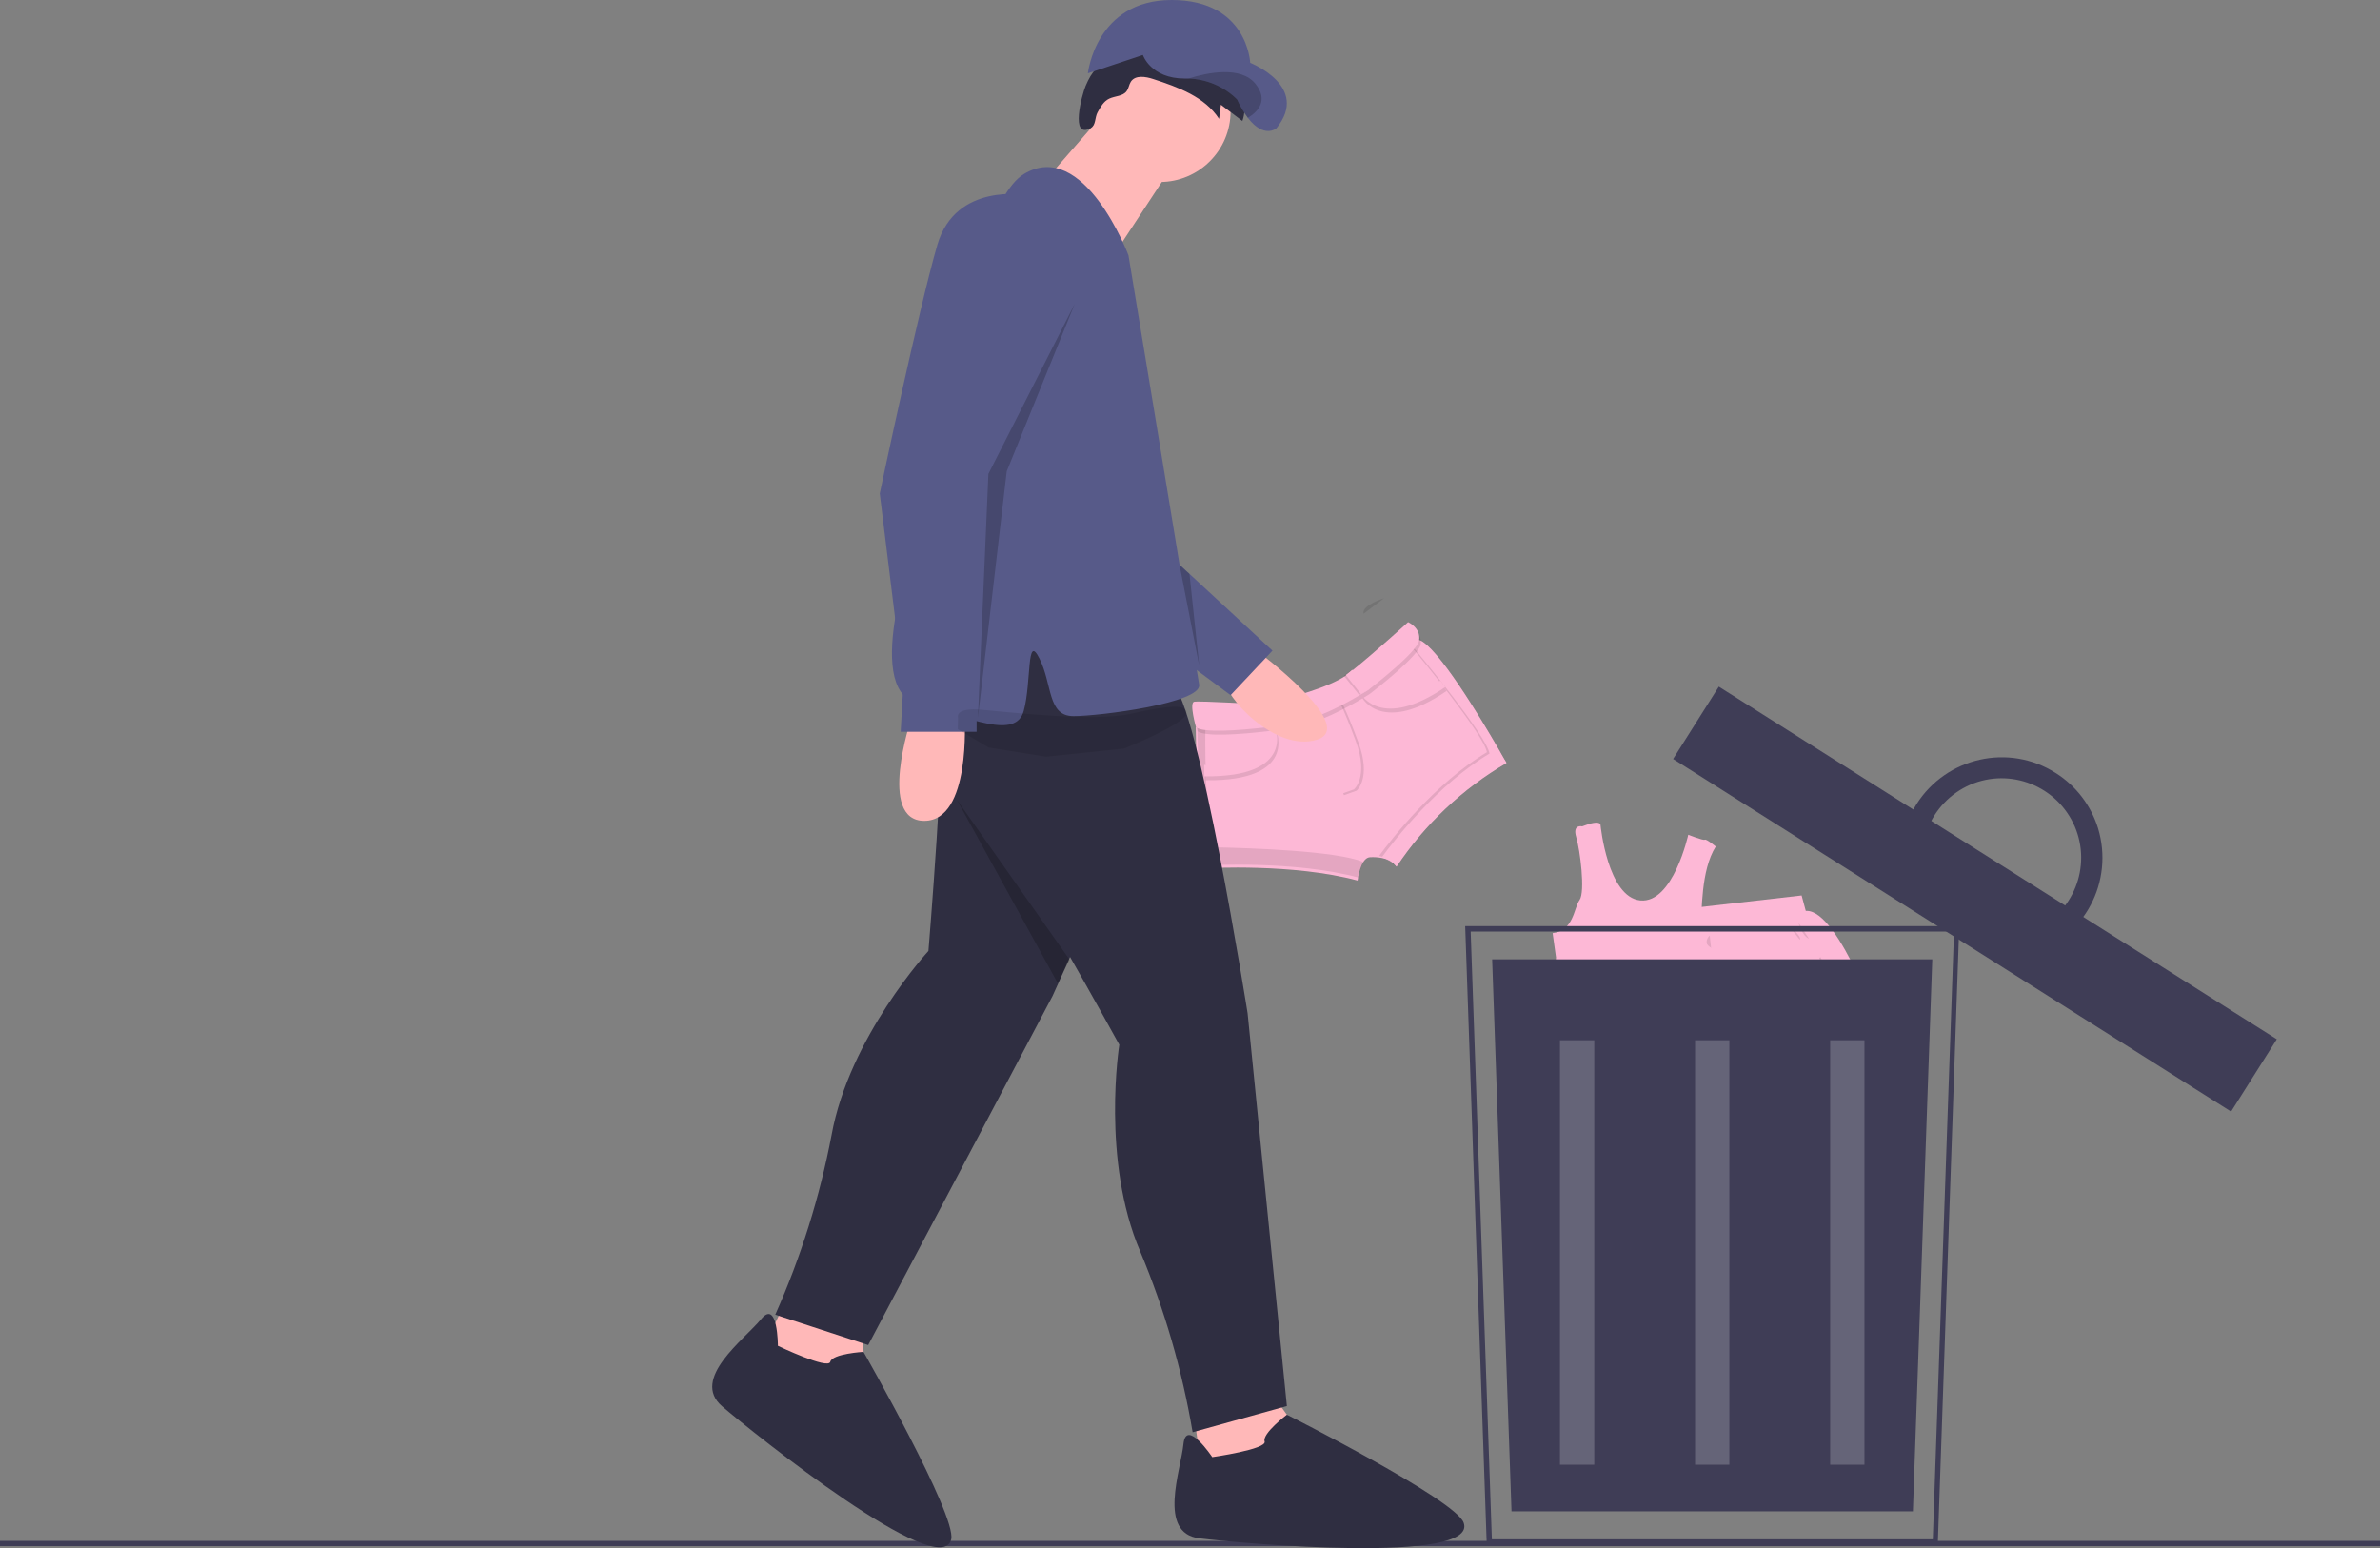 <?xml version="1.0" encoding="utf-8"?>
<!-- Generator: Adobe Illustrator 22.0.1, SVG Export Plug-In . SVG Version: 6.00 Build 0)  -->
<svg version="1.1" id="b579c4f0-774b-4bd6-bbf3-fbc1b87111a5"
	 xmlns="http://www.w3.org/2000/svg" xmlns:xlink="http://www.w3.org/1999/xlink" x="0px" y="0px" viewBox="0 0 909 591.3"
	 style="enable-background:new 0 0 909 591.3;" xml:space="preserve">
<rect x="0" y="0" width="909" height="591.3" fill="#808080" stroke="none"/>
<style type="text/css">
	.st0{fill:#FDB8D6;}
	.st1{opacity:0.1;enable-background:new    ;}
	.st2{display:none;fill:#FDB8D6;}
	.st3{display:none;fill:#F2F2F2;}
	.st4{display:none;fill:#CFCCE0;}
	.st5{display:none;fill:#3F3D56;}
	.st6{fill:#3F3D56;}
	.st7{opacity:0.2;}
	.st8{fill:#FFFFFF;}
	.st9{fill:#FFB8B8;}
	.st10{fill:#575A89;}
	.st11{fill:#2F2E41;}
	.st12{opacity:0.2;enable-background:new    ;}
</style>
<g>
	<path class="st0" d="M689.7,347.9c-3,7.3-41.9,4.8-41.9,4.8l0-0.7l0.1-5.4l40.2-4.6l1.4,5.2L689.7,347.9z"/>
	<path class="st0" d="M647.8,352.7L647.8,352.7c0,0-6.6,2.5-13.9,32.4s-6.8,67.5-6.8,67.5s-4.8,10.8,20.7,8.5c0,0-1.3,6.9,13,4.2
		C675,462.7,673,463,673,463s8.6-6.9,12.8-6.3s6.8,0.6,11.7,3.8c4.9,3.2,18.9,0.1,18.7-2.8c0-1.4-0.2-2.9-0.5-4.3
		c0,0,21.9-1.1,16-16.4c-5.9-15.3-12.3-40.7-12.3-40.7s-16.9-49.1-29.6-48.4C676.9,348.7,647.8,352.7,647.8,352.7z"/>
	
		<rect x="646.5" y="373.1" transform="matrix(1 -2.263738e-02 2.263738e-02 1 -9.278 14.75)" class="st1" width="0.7" height="88.1"/>
	
		<rect x="667.5" y="370.8" transform="matrix(0.994 -0.111 0.111 0.994 -42.005 76.385)" class="st1" width="0.7" height="92.4"/>
	
		<rect x="690.1" y="368.1" transform="matrix(0.989 -0.151 0.151 0.989 -54.744 109.177)" class="st1" width="0.7" height="92.8"/>
	<path class="st1" d="M715.3,453.4c-7.2-52.4-20.3-87.3-20.5-87.6l0.6-0.2c0.1,0.3,13.3,35.3,20.5,87.8L715.3,453.4z"/>
	<path class="st1" d="M649.6,357.7c0,0-1.1,0.8,0.5,4"/>
	<path class="st1" d="M653,357.3c0,0-3,2.4,0.6,5.5"/>
	<path class="st1" d="M683.4,353.8c0,0,4.9,3.8,4,5.1"/>
	<path class="st1" d="M686.9,352.4c0,0,1.3,5,4,6.1"/>
</g>
<path class="st0" d="M604.3,315.6c0,0-3.8-0.9-2.3,4.1c1.5,5,3.5,20.9,1.3,24c-2.2,3-2.2,11.8-10.3,12.7l1.3,9.3
	c0,0-1.7,19.9-2.9,22.8c-1.2,2.8-3.1,18.9-3,20.6s-1.2,12.7-2.5,13.1s-2.6,5.6,1.3,6.9c3.9,1.3,20.8,3.6,23.8,4.8s24.8,2.6,24.8,2.6
	s9.3-0.3,11.7-0.8c2.4-0.5,3-2.3,2.6-5.9s-1.2-29.5-0.1-32.7c1.1-3.1,4.6-34.5,4.6-34.5s-5.8-2.6-5.1-8.4c0.6-5.8,0-21.7,5.8-30.9
	c0,0-3.6-3-4.2-2.6s-6.3-1.9-6.3-1.9s-5.8,26.3-18.3,25.1c-12.5-1.2-15.2-28.7-15.2-28.7S611.7,312.7,604.3,315.6z"/>
<g>
	<path class="st0" d="M575.4,291.4c-16.8,9.8-31.2,23.4-42,39.6c-1.4-1.7-3.4-2.9-5.6-3.3c-1.5-0.3-3.1-0.4-4.6-0.3
		c-1.4,0.1-2.4,1.4-3.1,2.9c-0.8,1.9-1.3,3.9-1.6,6c-24.5-6.6-57.5-4.7-57.5-4.7l-1-2.7c-0.2-0.5-0.3-1.2-0.5-2
		c-0.2-0.8-0.3-1.5-0.4-2.3c-2-13.8-2.4-46.8-2.4-46.8l3.1-1.1l8.2-2.9l23.6-3.2l24.2-10.2l23.1-14l3-1.8
		c6.9,2.3,23.4,29.8,30.3,41.6c0.9,1.5,1.6,2.7,2.1,3.6C575,290.8,575.4,291.4,575.4,291.4z"/>
	<path class="st1" d="M463.6,323.6c-3.7-12.6-3.3-43-3.2-48l-3.1,1.1c0,0,0.4,35.1,2.5,48c0,0,0,0.1,0,0.1c0.1,0.4,0.1,0.7,0.2,1
		c0.2,0.8,0.3,1.4,0.5,2l1,2.7c0,0,33-1.9,57.5,4.7c0.2-2.1,0.8-4.1,1.6-6C510.5,325,478,323.9,463.6,323.6z"/>
	<path class="st1" d="M573.4,289.2l-0.8-1.4c-0.4-0.7-0.8-1.4-1.3-2.3l0,0c-6.8-11.8-23.4-39.2-30.3-41.6l-3,1.8
		c3.8,4.6,28.6,34.6,29.9,41.6c-19.7,11.7-36.3,33-41.2,39.6c2.2,0.4,4.2,1.6,5.6,3.3c10.8-16.2,25.2-29.7,42-39.6
		C574.3,290.9,574,290.3,573.4,289.2z"/>
	<path class="st0" d="M574.4,289.7c-0.2-0.4-0.5-0.9-0.8-1.4c-0.4-0.7-0.8-1.4-1.3-2.3l0,0c-6.8-11.8-23.4-39.3-30.3-41.6l-3,1.8
		c3.8,4.6,28.6,34.6,29.9,41.6c-19.7,11.7-36.3,33-41.2,39.7c2.2,0.4,4.2,1.6,5.6,3.3c10.8-16.2,25.2-29.7,42-39.6
		C575.4,291.4,575,290.8,574.4,289.7z"/>
	<path class="st1" d="M460.4,293.6c0,0,24,5.4,22.2-14.3l4.8-0.4c0,0,8.5,19.5-26.9,19.1L460.4,293.6z"/>
	<path class="st0" d="M459.9,292.1c0,0,24,5.4,22.2-14.3l4.8-0.4c0,0,8.5,19.5-26.9,19.1L459.9,292.1z"/>
	<path class="st1" d="M520.4,266.7c0,0,7.7,13.9,32.1-2.8l-1.9-2.5c0,0-15.7,14.1-27,3.2L520.4,266.7z"/>
	<path class="st0" d="M519.9,265.2c0,0,7.7,13.9,32.1-2.8l-1.9-2.5c0,0-15.7,14.1-27,3.2L519.9,265.2z"/>
	<path class="st1" d="M502.4,272.8l10.9,30.9l4.8-1.7c0,0,5.8-4.7,0.7-18.5s-7.4-17.2-7.4-17.2L502.4,272.8z"/>
	<path class="st0" d="M501.4,272.3l10.9,30.9l4.8-1.7c0,0,5.8-4.7,0.7-18.5s-7.4-17.2-7.4-17.2L501.4,272.3z"/>
	<path class="st1" d="M542.6,246.1c-0.7,4.3-16.3,16.5-19,18.6l-0.4,0.3c0,0-1,0.7-2.8,1.7c-5.3,3.2-17.2,9.9-27.4,11.3
		c-1.5,0.2-3,0.4-4.6,0.7l-3.6,0.5c-11.9,1.4-24.4,2.2-27.4,0.1c0,0-2.7-9.4-0.7-9.8c1.9-0.4,25.7,1,25.7,1l0.3-0.1
		c0.6-0.1,1.8-0.4,3.6-0.8c7-1.6,21.6-5.4,28.5-10.2c0.3-0.2,0.6-0.5,0.9-0.7c0.5-0.4,1-0.8,1.6-1.3c8.6-6.9,21.1-18.3,21.1-18.3
		S543.3,241.4,542.6,246.1z"/>
	<path class="st0" d="M542,244.6c-0.7,4.3-16.3,16.5-19,18.6l-0.4,0.3c0,0-1,0.7-2.8,1.7c-5.3,3.2-17.2,9.9-27.4,11.3
		c-1.5,0.2-3,0.4-4.6,0.7l-3.6,0.5c-11.9,1.4-24.4,2.2-27.4,0.1c0,0-2.7-9.4-0.7-9.8s25.7,1,25.7,1l0.3-0.1c0.6-0.1,1.8-0.4,3.6-0.8
		c7-1.6,21.6-5.4,28.5-10.2c0.3-0.2,0.6-0.5,0.9-0.7c0.5-0.4,1-0.8,1.6-1.3c8.6-6.9,21.1-18.3,21.1-18.3S542.8,239.8,542,244.6z"/>
	<ellipse transform="matrix(0.943 -0.332 0.332 0.943 -60.327 182.676)" class="st0" cx="504.5" cy="267.9" rx="3.3" ry="3.3"/>
	<path class="st1" d="M486.4,267.8l2.2,9l-3.6,0.5l-2.1-8.7C483.4,268.5,484.6,268.2,486.4,267.8z"/>
	<path class="st0" d="M485.6,268.1l2.2,9l-3.6,0.5l-2.1-8.7C482.6,268.8,483.9,268.5,485.6,268.1z"/>
	<path class="st1" d="M522.3,263.4l-0.4,0.3c0,0-1,0.7-2.8,1.7l-5.8-7.3c0.3-0.2,0.6-0.5,0.9-0.7c0.5-0.4,1-0.8,1.6-1.3L522.3,263.4
		z"/>
	<path class="st0" d="M523,263.1l-0.4,0.3c0,0-1,0.7-2.8,1.7l-5.8-7.3c0.3-0.2,0.6-0.5,0.9-0.7c0.5-0.4,1-0.8,1.6-1.3L523,263.1z"/>
</g>
<title>throw_away</title>
<path class="st2" d="M306.6,590H39.7c0,0-5.4-79.3,26.6-80.2s28.4,35.2,68.5-14.4s88.8-46.9,95.1-17.6s-12.2,52.7,21.6,45.5
	S334.1,535,306.6,590z"/>
<path class="st3" d="M168.7,590l-0.9,0c2.1-52.2,13-85.8,21.8-104.8c9.6-20.6,18.8-28.9,18.9-29l0.6,0.7c-0.1,0.1-9.2,8.3-18.7,28.8
	C181.6,504.5,170.7,537.9,168.7,590z"/>
<path class="st3" d="M265.2,590.1l-0.9-0.3c10.4-35.8,35-58.4,35.2-58.6l0.6,0.7C299.9,532.2,275.6,554.6,265.2,590.1z"/>
<path class="st3" d="M81.8,590l-0.9-0.1c3.5-25.5-2.9-45.3-8.8-57.4c-6.5-13.1-13.9-20.3-13.9-20.3l0.6-0.7
	c0.1,0.1,7.6,7.3,14.1,20.6C78.9,544.3,85.3,564.3,81.8,590z"/>
<path class="st4" d="M342.8,591.2H10.9l-0.1-1.1c-0.2-2.8-4.4-68.8,16.9-92.3c4.8-5.3,10.5-8,17.1-8.2c13.9-0.4,22.7,4.8,29.8,9
	c13.3,7.9,22.1,13.1,54.1-26.4c34.6-42.8,72-52,93.5-46.9c13.9,3.3,23.4,12.7,26.2,25.7c2.7,12.3,1.8,23.9,1.1,33.2
	c-0.7,9.9-1.3,17.8,2.8,21.4c3.4,3,10.2,3.2,21.4,0.8c22.8-4.9,54.6-0.7,70.5,19.9c8.6,11.1,15.3,31.2-1.2,64.3L342.8,591.2z
	 M13.2,588.8h328.1c12.3-25,12.7-46.1,1.1-61.1c-14.6-18.9-45.3-23.9-68.1-19c-12.2,2.6-19.4,2.2-23.5-1.4c-5-4.4-4.4-12.7-3.6-23.4
	c0.7-9.1,1.5-20.5-1.1-32.5c-2.6-12.1-11.5-20.7-24.4-23.8c-20.8-5-57.1,4.1-91.1,46.1c-33.3,41.1-43.3,35.2-57.2,27
	c-7.1-4.2-15.3-9-28.5-8.7c-5.9,0.2-11.1,2.7-15.4,7.4C10.4,520.5,12.7,579.8,13.2,588.8z"/>
<rect x="628.1" y="348.4" transform="matrix(0.171 -0.985 0.985 0.171 153.157 929.72)" class="st5" width="2.4" height="50.8"/>
<rect x="626.4" y="357.7" transform="matrix(0.171 -0.985 0.985 0.171 142.648 935.837)" class="st5" width="2.4" height="50.8"/>
<rect x="624.8" y="367" transform="matrix(0.171 -0.985 0.985 0.171 132.139 941.955)" class="st5" width="2.4" height="50.8"/>
<rect x="675.9" y="354.5" transform="matrix(0.171 -0.985 0.985 0.171 186.816 981.908)" class="st6" width="2.4" height="50.8"/>
<rect x="674.3" y="363.8" transform="matrix(0.171 -0.985 0.985 0.171 176.312 988.024)" class="st6" width="2.4" height="50.8"/>
<rect x="672.7" y="373.1" transform="matrix(0.171 -0.985 0.985 0.171 165.803 994.142)" class="st6" width="2.4" height="50.8"/>
<rect x="671.1" y="382.4" transform="matrix(0.171 -0.985 0.985 0.171 155.294 1000.259)" class="st6" width="2.4" height="50.8"/>
<rect x="669.4" y="391.7" transform="matrix(0.171 -0.985 0.985 0.171 144.784 1006.377)" class="st6" width="2.4" height="50.8"/>
<rect x="667.8" y="401" transform="matrix(0.171 -0.985 0.985 0.171 134.275 1012.495)" class="st6" width="2.4" height="50.8"/>
<path class="st6" d="M740.1,589.9H567.8l0-1l-8.2-235.2h188.7L740.1,589.9z M569.8,587.9h168.4l8.1-232.1H561.7L569.8,587.9z"/>
<polygon class="st6" points="730.6,577.2 577.3,577.2 569.9,366.4 738,366.4 "/>
<g class="st7">
	<rect x="595.8" y="397.3" class="st8" width="13.1" height="162.1"/>
	<rect x="647.4" y="397.3" class="st8" width="13.1" height="162.1"/>
	<rect x="699" y="397.3" class="st8" width="13.1" height="162.1"/>
</g>
<rect x="738.3" y="217.2" transform="matrix(0.534 -0.845 0.845 0.534 61.228 797.747)" class="st6" width="32.7" height="252.2"/>
<path class="st6" d="M785.1,295.2c-17.9-11.4-41.7-6-53.1,11.9c-4.9,7.8-6.9,17-5.6,26.1l10.2,6.4c-6.6-15.4,0.5-33.2,15.9-39.9
	c15.4-6.6,33.2,0.5,39.9,15.9c6.6,15.4-0.5,33.2-15.9,39.9c-3.4,1.5-7.1,2.3-10.9,2.5l10.2,6.4c20.3-6.2,31.7-27.7,25.5-48.1
	C798.6,307.6,792.9,300.1,785.1,295.2L785.1,295.2z"/>
<rect y="588.5" class="st6" width="909" height="2"/>
<path class="st9" d="M480,248.5c0,0,39,29,23,34s-36-17-35-23C469,253.5,480,248.5,480,248.5z"/>
<polygon class="st10" points="446,211.5 486,248.5 470,265.5 443,245.5 "/>
<polygon class="st9" points="303.2,490.4 288,522.3 330.4,532.5 329.3,501.7 "/>
<polygon class="st9" points="455,533.5 460,568.5 501,553.5 483,528.5 "/>
<path class="st11" d="M364.2,203.9c0,0-6.3,40.2-4.6,59.4s-5,99.9-5,99.9s-30.2,32.8-37,70.3c-4.5,23.6-11.7,46.6-21.5,68.6
	l35.5,11.6l70.4-133.3c0,0,50.5-110.5,45.5-121c-5-10.5-12.9-52.9-12.9-52.9L364.2,203.9z"/>
<path class="st11" d="M297.1,514c0,0,0-18-6.4-10.2s-27.1,22.8-14.9,33.3s83.6,67.5,87.5,50.8c2.1-9.2-33.5-71.6-33.5-71.6
	s-11.9,0.7-12.7,3.8S297.1,514,297.1,514z"/>
<polygon class="st9" points="424,40.5 397,71.5 424,99.5 449,61.5 "/>
<path class="st9" d="M470,42.5c0,14.9-12.1,27-27,27c-14.9,0-27-12.1-27-27s12.1-27,27-27c12.9,0,24.1,9.2,26.5,21.9
	C469.8,39.1,470,40.8,470,42.5z"/>
<path class="st11" d="M425.2,22.1c9.4-4.4,20.4-3.8,30.3-0.8c5.6,1.7,11.1,4.3,15.1,8.6s5.9,10.8,3.9,16.3l-8.2-6.2l-0.7,5.4
	c-5.4-8.4-15.6-12.1-25.1-15.2c-3-1-6.9-1.6-8.6,1c-0.7,1.1-0.8,2.5-1.6,3.6c-1.4,2-4.4,1.8-6.7,2.9c-2.1,1-3.3,3.2-4.4,5.2
	s-0.6,4.9-2.6,6c-8.1,4.5-3.3-12.9-2-16C417.1,27,419.3,24.8,425.2,22.1z"/>
<path class="st11" d="M347.5,261c0,0,17,37,29,52s51,86,51,86s-7,44,8,79c9.3,22.2,16,45.3,20,69l36-10l-15-150c0,0-19-120-29-126
	c-10-6-40-37-40-37L347.5,261z"/>
<path class="st10" d="M431,97.5c0,0-17-45-40-31s-41,139-41,139s-21,57,0,63s38,14,41,3s1-30,6-20c5,10,3,22,13,22s49-5,48-12
	C457,254.5,431,97.5,431,97.5z"/>
<path class="st9" d="M348,274.5c0,0-13,39,5,39s15.4-39.4,15.4-39.4L348,274.5z"/>
<path class="st11" d="M463,556.5c0,0-10-15-11-5s-10,34,6,36s107,10,101-6c-3.3-8.9-67.5-41.2-67.5-41.2s-9.5,7.2-8.5,10.2
	S463,556.5,463,556.5z"/>
<path class="st10" d="M487.5,49c0,0-4.7,4.1-10.9-4c-1.6-2.2-3-4.5-4.1-7c-4.9-4.9-11.6-7.8-18.6-8c-0.5,0-1,0-1.4,0
	c-13,0-16-9-16-9l-21,7c0,0,3-28,32-28s30,24,30,24S500.5,33,487.5,49z"/>
<path class="st12" d="M476.6,45c-1.6-2.2-3-4.5-4.1-7c-4.9-4.9-11.6-7.8-18.6-8c7.3-2.3,20-4.9,25.6,2
	C484.6,38.4,480.4,42.7,476.6,45z"/>
<path class="st10" d="M392,74.5c0,0-27-5-34,19s-22,95-22,95l9,73l-1,18h29v-19c0-2,4-80,4-80l33-75C410,105.5,417,81.5,392,74.5z"
	/>
<polygon class="st12" points="410.5,116 377.5,181 373.5,274.1 384.5,180 "/>
<polygon class="st12" points="450.5,215.7 458,254.1 454.3,219.2 "/>
<polygon class="st12" points="365.5,305.5 408.5,366.5 404,375.5 "/>
<path class="st1" d="M453.1,272.6c-0.8,4.1-23.8,13.3-23.8,13.3l-29.8,3.1l-21.9-3.5l-11.8-7l0.1-4.3c-0.2-0.7,0-1.5,0.6-2
	c1-0.9,3.4-1.6,8.8-1.1c11.1,1,42.9,4.6,56.6,1.5c11.2-2.5,18.7-3.6,20.6-1.8C453.1,271.2,453.3,271.9,453.1,272.6z"/>
<path class="st1" d="M528.6,228.5c0,0-8.6,2.6-7.8,5.9"/>
</svg>
